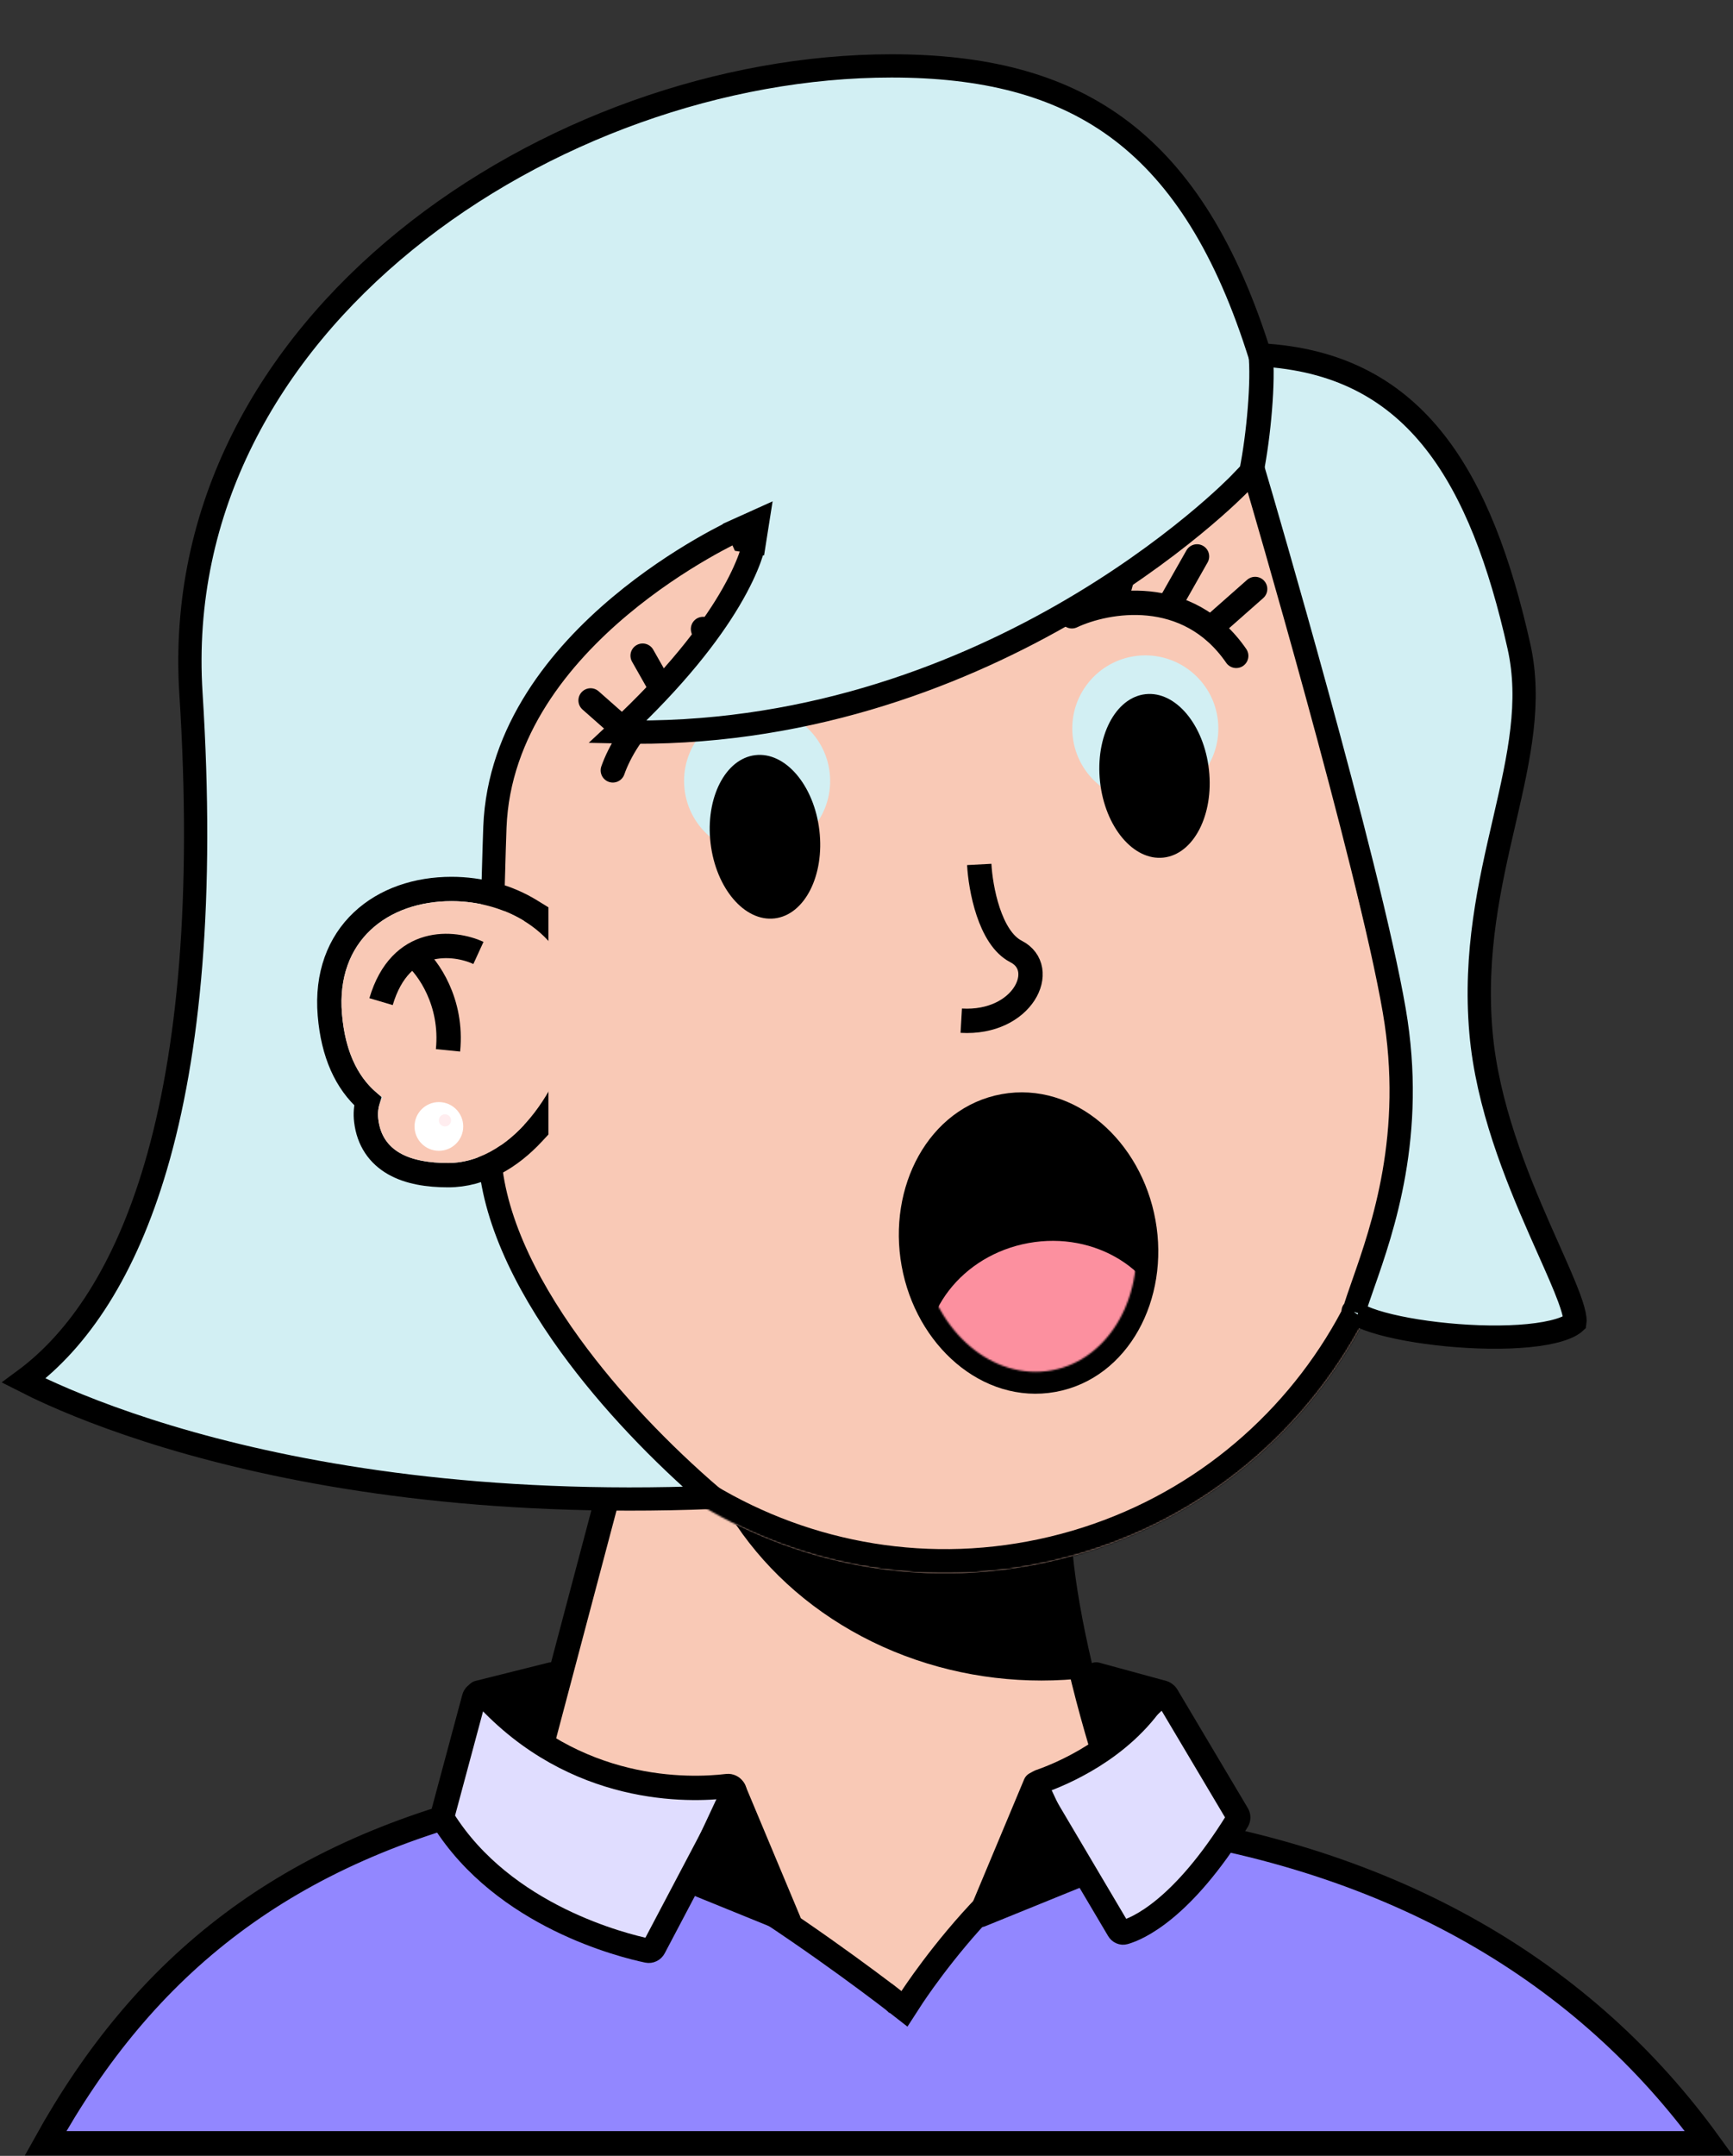 <svg width="1043" height="1297" viewBox="0 0 1043 1297" fill="none" xmlns="http://www.w3.org/2000/svg">
<rect x="0" y="0" width="1043" height="1297" fill="#333333" stroke="none"/>
<g clip-path="url(#clip0_262_813)">
<path d="M736.684 1214.34C683.934 1141.08 642.663 999.435 637.778 928.614L386.852 820.55L282.452 1214.34H736.684Z" fill="#F9C9B6" stroke="black" stroke-width="14.653"/>
<mask id="mask0_262_813" style="mask-type:alpha" maskUnits="userSpaceOnUse" x="282" y="820" width="455" height="431">
<path d="M736.684 1250.97C683.934 1177.71 642.663 999.435 637.778 928.614L386.852 820.55L282.452 1250.97H736.684Z" fill="#F9C9B6"/>
</mask>
<g mask="url(#mask0_262_813)">
<g style="mix-blend-mode:multiply">
<ellipse cx="626.789" cy="813.224" rx="216.126" ry="197.811" fill="black"/>
</g>
</g>
<mask id="path-4-inside-1_262_813" fill="white">
<path fill-rule="evenodd" clip-rule="evenodd" d="M846.165 596.797C846.065 596.372 845.964 595.947 845.863 595.522C845.761 595.097 845.658 594.672 845.554 594.248L785.49 343.552C785.431 343.305 785.372 343.057 785.313 342.81C785.254 342.563 785.194 342.316 785.135 342.07L784.867 340.954L784.862 340.955C747.432 189.136 594.397 95.786 442.104 132.274C289.811 168.762 195.696 321.327 231.129 473.624L231.122 473.626L293.364 733.41L293.415 733.397C332.255 883.237 484.156 974.95 635.326 938.731C786.497 902.511 880.344 751.92 847.064 600.748L847.109 600.737L846.165 596.797Z"/>
</mask>
<path fill-rule="evenodd" clip-rule="evenodd" d="M846.165 596.797C846.065 596.372 845.964 595.947 845.863 595.522C845.761 595.097 845.658 594.672 845.554 594.248L785.49 343.552C785.431 343.305 785.372 343.057 785.313 342.81C785.254 342.563 785.194 342.316 785.135 342.07L784.867 340.954L784.862 340.955C747.432 189.136 594.397 95.786 442.104 132.274C289.811 168.762 195.696 321.327 231.129 473.624L231.122 473.626L293.364 733.41L293.415 733.397C332.255 883.237 484.156 974.95 635.326 938.731C786.497 902.511 880.344 751.92 847.064 600.748L847.109 600.737L846.165 596.797Z" fill="#F9C9B6"/>
<path d="M846.165 596.797L831.9 600.147L831.908 600.179L831.916 600.211L846.165 596.797ZM845.863 595.522L860.112 592.108L860.112 592.107L845.863 595.522ZM845.554 594.248L831.305 597.663L831.313 597.694L831.32 597.726L845.554 594.248ZM785.49 343.552L771.232 346.929L771.236 346.947L771.24 346.966L785.49 343.552ZM785.135 342.07L770.885 345.483L770.89 345.502L770.894 345.521L785.135 342.07ZM784.867 340.954L799.117 337.54L795.707 323.31L781.473 326.7L784.867 340.954ZM784.862 340.955L770.635 344.462L774.115 358.576L788.256 355.209L784.862 340.955ZM442.104 132.274L445.518 146.523L445.518 146.523L442.104 132.274ZM231.129 473.624L234.561 487.87L248.695 484.465L245.401 470.304L231.129 473.624ZM231.122 473.626L227.69 459.381L213.463 462.809L216.873 477.04L231.122 473.626ZM293.364 733.41L279.115 736.824L282.528 751.07L296.775 747.66L293.364 733.41ZM293.415 733.397L307.599 729.721L303.99 715.8L290.004 719.147L293.415 733.397ZM635.326 938.731L631.912 924.481L631.912 924.481L635.326 938.731ZM847.064 600.748L843.65 586.498L829.661 589.849L832.754 603.898L847.064 600.748ZM847.109 600.737L850.522 614.987L864.773 611.573L861.358 597.323L847.109 600.737ZM860.429 593.447C860.325 593.001 860.219 592.555 860.112 592.108L831.613 598.936C831.71 599.339 831.805 599.742 831.9 600.147L860.429 593.447ZM860.112 592.107C860.005 591.661 859.897 591.216 859.788 590.771L831.32 597.726C831.419 598.129 831.517 598.533 831.613 598.936L860.112 592.107ZM771.24 346.966L831.305 597.663L859.804 590.834L799.739 340.138L771.24 346.966ZM799.748 340.174C799.686 339.916 799.625 339.656 799.562 339.396L771.064 346.225C771.12 346.459 771.176 346.693 771.232 346.929L799.748 340.174ZM799.562 339.396C799.5 339.137 799.438 338.877 799.375 338.618L770.894 345.521C770.951 345.755 771.008 345.99 771.064 346.225L799.562 339.396ZM770.618 344.368L770.885 345.483L799.384 338.656L799.117 337.54L770.618 344.368ZM788.256 355.209L788.261 355.208L781.473 326.7L781.468 326.701L788.256 355.209ZM799.089 337.447C759.731 177.813 598.822 79.659 438.69 118.025L445.518 146.523C589.973 111.913 735.132 200.459 770.635 344.462L799.089 337.447ZM438.69 118.025C278.559 156.391 179.601 316.808 216.858 476.945L245.401 470.304C211.792 325.847 301.064 181.134 445.518 146.523L438.69 118.025ZM234.554 487.871L234.561 487.87L227.697 459.379L227.69 459.381L234.554 487.871ZM307.613 729.996L245.371 470.212L216.873 477.04L279.115 736.824L307.613 729.996ZM290.004 719.147L289.953 719.159L296.775 747.66L296.826 747.648L290.004 719.147ZM279.231 737.074C320.071 894.631 479.788 991.063 638.74 952.98L631.912 924.481C488.523 958.836 344.438 871.844 307.599 729.721L279.231 737.074ZM638.74 952.98C797.692 914.896 896.368 756.556 861.374 597.598L832.754 603.898C864.32 747.285 775.301 890.126 631.912 924.481L638.74 952.98ZM843.696 586.488L843.65 586.498L850.477 614.997L850.522 614.987L843.696 586.488ZM831.916 600.211L832.86 604.151L861.358 597.323L860.414 593.382L831.916 600.211Z" fill="black" mask="url(#path-4-inside-1_262_813)"/>
</g>
<path d="M634.068 830.921C673.766 823.736 697.023 779.868 688.934 735.174C680.846 690.48 643.689 657.545 603.991 664.73C564.294 671.914 541.037 715.782 549.125 760.476C557.214 805.17 594.37 838.105 634.068 830.921Z" fill="black" stroke="black" stroke-width="13.155"/>
<mask id="mask1_262_813" style="mask-type:alpha" maskUnits="userSpaceOnUse" x="554" y="670" width="130" height="156">
<ellipse cx="619.03" cy="747.825" rx="64.463" ry="77.868" transform="rotate(-10.258 619.03 747.825)" fill="#171921"/>
</mask>
<g mask="url(#mask1_262_813)">
<ellipse cx="630.973" cy="813.805" rx="74.013" ry="67.053" transform="rotate(-10.258 630.973 813.805)" fill="#FC909F"/>
</g>
<circle cx="455.666" cy="469.847" r="43.958" transform="rotate(-6.276 455.666 469.847)" fill="#D2EFF3"/>
<ellipse cx="460.392" cy="503.414" rx="32.968" ry="49.453" transform="rotate(-6.776 460.392 503.414)" fill="black"/>
<circle cx="689.299" cy="438.242" r="43.958" transform="rotate(-6.276 689.299 438.242)" fill="#D2EFF3"/>
<ellipse cx="694.835" cy="466.782" rx="32.968" ry="49.453" transform="rotate(-6.276 694.835 466.782)" fill="black"/>
<path d="M645.104 370.766C665.862 360.998 714.704 352.084 744.01 394.577" stroke="black" stroke-width="14.653" stroke-linecap="round"/>
<path d="M368.827 463.468C376.412 441.817 404.293 400.736 455.14 409.625" stroke="black" stroke-width="14.653" stroke-linecap="round"/>
<path d="M377.966 441.258L355.443 421.38" stroke="black" stroke-width="14.653" stroke-linecap="round"/>
<path d="M732.878 374.219L755.4 354.341" stroke="black" stroke-width="14.653" stroke-linecap="round"/>
<path d="M401.59 420.585L386.767 394.457" stroke="black" stroke-width="14.653" stroke-linecap="round"/>
<path d="M705.59 360.873L720.414 334.745" stroke="black" stroke-width="14.653" stroke-linecap="round"/>
<path d="M431.174 407.347L423.111 378.409" stroke="black" stroke-width="14.653" stroke-linecap="round"/>
<path d="M672.343 358.624L680.405 329.687" stroke="black" stroke-width="14.653" stroke-linecap="round"/>
<path d="M447.117 325.043C454.031 326.133 454.03 326.139 454.029 326.144L454.027 326.156L454.023 326.184L454.012 326.251C454.003 326.301 453.992 326.363 453.979 326.436C453.952 326.582 453.916 326.773 453.867 327.007C453.769 327.477 453.623 328.123 453.411 328.942C452.986 330.579 452.299 332.904 451.21 335.879C449.032 341.832 445.254 350.379 438.781 361.239C427.17 380.718 406.907 407.608 371.687 440.323C481.474 443.061 573.176 407.693 638.444 370.603C672.733 351.117 699.661 331.192 717.995 316.159C727.16 308.645 734.169 302.359 738.868 297.971C741.218 295.777 742.99 294.059 744.164 292.898C744.751 292.318 745.189 291.878 745.475 291.588C745.618 291.443 745.723 291.336 745.79 291.267L745.861 291.193L745.875 291.179L745.877 291.177L754.234 282.483L757.637 294.055L750.922 296.03C757.637 294.055 757.638 294.056 757.638 294.058L757.64 294.066L757.65 294.097L757.686 294.221L757.829 294.708C757.955 295.138 758.142 295.776 758.387 296.613C758.876 298.285 759.595 300.748 760.515 303.914C762.356 310.245 765.001 319.385 768.223 330.629C774.667 353.115 783.417 384.019 792.643 417.687C811.059 484.893 831.487 563.531 839.141 608.06C851.935 682.488 832.152 738.998 820.45 772.424C818.175 778.922 816.206 784.548 814.841 789.263C815.036 789.428 815.293 789.628 815.627 789.865C817.814 791.416 821.693 793.204 827.299 794.985C838.346 798.496 854.109 801.376 870.97 802.999C887.799 804.619 905.319 804.948 919.827 803.532C927.087 802.824 933.402 801.696 938.419 800.163C943.239 798.691 946.257 797.024 947.886 795.519C947.937 795.205 948.001 794.451 947.818 792.999C947.46 790.158 946.334 786.156 944.387 780.862C941.479 772.96 937.173 763.287 932.137 751.976C930.43 748.141 928.639 744.117 926.79 739.911C912.397 707.165 895.08 664.581 891.308 621.195C887.116 572.987 896.642 531.756 905.205 494.695L905.613 492.929C914.36 455.053 921.636 422.161 914.164 388.828C902.824 338.238 887.355 296.12 863.597 265.856C840.092 235.913 808.212 217.225 762.876 213.789L758.194 213.434L756.746 208.967C735.886 144.604 707.724 102.548 671.813 76.469C635.914 50.399 591.387 39.651 536.499 39.651C435.075 39.651 325.857 78.185 243.895 144.85C162.018 211.447 107.833 305.647 114.923 417.146C122.747 540.196 113.829 633.498 93.719 701.819C75.381 764.118 47.589 806.093 14.274 830.577C18.645 832.81 24.473 835.644 31.752 838.889C50.166 847.097 77.873 857.932 114.808 868.295C185.634 888.167 290.44 906.317 428.783 900.847C398.288 874.655 367.521 842.869 343.159 809.271C315.199 770.709 295.044 728.891 294.453 689.941C293.753 643.688 296.886 522.655 297.855 497.602C300.107 439.37 337.494 394.485 373.088 364.629C390.988 349.613 408.721 338.153 421.969 330.447C428.6 326.59 434.126 323.662 438.012 321.691C439.956 320.705 441.491 319.958 442.55 319.452C443.08 319.199 443.491 319.006 443.775 318.875C443.851 318.84 443.917 318.809 443.975 318.782C444.025 318.759 444.069 318.739 444.105 318.723L444.196 318.681L444.224 318.669L444.232 318.665C444.235 318.663 444.238 318.662 447.117 325.043ZM447.117 325.043L454.031 326.133L456.05 313.333L444.238 318.662L447.117 325.043ZM814.278 788.684C814.287 788.684 814.33 788.733 814.382 788.83C814.295 788.733 814.269 788.685 814.278 788.684Z" fill="#D2EFF3" stroke="black" stroke-width="14"/>
<path d="M758.663 212.463C760.494 228.947 757.564 261.916 753.168 283.894" stroke="black" stroke-width="14.653"/>
<path d="M589.358 520.058C590.103 534.134 595.578 564.314 611.515 572.432C631.437 582.579 615.819 616.217 578.525 614.06" stroke="black" stroke-width="14.653"/>
<path d="M322.746 554.052V549.952L319.252 547.807C305.574 539.414 288.942 534.822 271.755 534.822C251.094 534.822 231.75 541.223 217.972 554.219C204.039 567.36 196.522 586.573 198.517 610.525C200.462 633.866 208.298 651.044 221.294 662.458C220.227 666.119 219.912 670.065 220.406 674.217C221.833 686.19 227.885 694.816 237.238 700.132C246.154 705.199 257.565 706.99 269.719 706.99C289.79 706.99 307.39 696.195 320.79 681.756L322.746 679.648V676.772V554.052Z" stroke="black" stroke-width="14.653"/>
<path fill-rule="evenodd" clip-rule="evenodd" d="M344.623 611.692C344.884 609.304 345.018 606.878 345.018 604.422C345.018 566.995 310.194 542.148 271.755 542.148C233.316 542.148 202.156 565.959 205.818 609.917C207.857 634.377 216.609 650.475 230.181 660.165C228.025 663.915 227.082 668.321 227.681 673.351C229.986 692.698 246.502 699.663 269.719 699.663C310.398 699.663 342.584 648.211 344.623 611.692Z" fill="#F9C9B6"/>
<path d="M287.946 573.287C273.294 566.572 241.058 563.03 229.336 602.593" stroke="black" stroke-width="14.653"/>
<path d="M249.483 575.117C257.42 581.833 272.561 602.591 269.631 631.896" stroke="black" stroke-width="14.653"/>
<circle cx="264.137" cy="677.686" r="14.653" fill="white"/>
<circle cx="267.8" cy="674.023" r="3.663" fill="#FFEDEF"/>
<path d="M538.034 1203.63C538.035 1203.63 538.035 1203.63 542.537 1197.85L538.035 1203.63L544.342 1208.55L548.686 1201.84L548.687 1201.84L548.694 1201.82L548.728 1201.77C548.76 1201.72 548.81 1201.65 548.878 1201.54C548.938 1201.45 549.011 1201.34 549.098 1201.21C549.209 1201.04 549.342 1200.84 549.496 1200.61C550.047 1199.79 550.872 1198.57 551.95 1197.01C554.106 1193.89 557.273 1189.43 561.285 1184.1C569.32 1173.43 580.692 1159.32 594.083 1145.54C607.509 1131.71 622.752 1118.43 638.503 1109.18C654.315 1099.9 669.93 1095.1 684.421 1097.05C839.881 1118.01 954.282 1186.87 1028.54 1289.43H27.404C87.112 1181.95 172.037 1113.54 309.723 1082.14C315.591 1080.81 323.569 1081.21 333.543 1083.53C343.415 1085.83 354.67 1089.86 366.809 1095.2C391.083 1105.87 418.182 1121.43 443.647 1137.55C469.073 1153.64 492.683 1170.17 509.948 1182.69C518.577 1188.94 525.61 1194.19 530.482 1197.87C532.918 1199.71 534.812 1201.15 536.095 1202.14C536.35 1202.33 536.582 1202.51 536.788 1202.67C537.1 1202.91 537.354 1203.11 537.551 1203.26C537.714 1203.38 537.837 1203.48 537.918 1203.54L538.008 1203.61L538.03 1203.63L538.034 1203.63Z" fill="#9287FF" stroke="black" stroke-width="14.653"/>
<path d="M266.381 1091.94L285.307 1021.49C286.074 1018.63 289.765 1017.83 291.758 1020.01C346.204 1079.59 414.911 1077.25 437.716 1074.52C440.812 1074.14 443.236 1077.53 441.782 1080.29L393.585 1171.7C392.847 1173.1 391.335 1173.87 389.784 1173.55C375.32 1170.53 303.25 1152.92 266.806 1094.8C266.272 1093.95 266.12 1092.9 266.381 1091.94Z" fill="#E0DDFF" stroke="black" stroke-width="14.653"/>
<path d="M744.724 1091.56L702.303 1020.19C700.862 1017.77 697.314 1017.8 695.779 1020.17C674.764 1052.54 638.518 1067.45 625.843 1071.85C623.563 1072.64 622.52 1075.35 623.749 1077.43L673.212 1161C673.95 1162.25 675.344 1162.93 676.738 1162.53C684.558 1160.3 711.392 1149.08 744.676 1095.36C745.392 1094.21 745.418 1092.72 744.724 1091.56Z" fill="#E0DDFF" stroke="black" stroke-width="14.653"/>
<path d="M474.768 1155.73L441.799 1076.97L416.157 1131.92L474.768 1155.73Z" fill="black" stroke="black" stroke-width="14.653" stroke-linejoin="round"/>
<path d="M590.158 1152.07L623.126 1073.31L648.769 1128.25L590.158 1152.07Z" fill="black" stroke="black" stroke-width="14.653" stroke-linejoin="round"/>
<path d="M331.905 1007.37L287.947 1018.36L324.579 1042.17L331.905 1007.37Z" fill="black" stroke="black" stroke-width="14.653" stroke-linejoin="round"/>
<path d="M659.758 1007.37L700.053 1018.36L674.411 1042.17L659.758 1007.37Z" fill="black" stroke="black" stroke-width="14.653" stroke-linejoin="round"/>
<defs>
<clipPath id="clip0_262_813">
<rect width="732.632" height="1172.21" fill="white" transform="translate(172.558 43.96)"/>
</clipPath>
</defs>
</svg>
